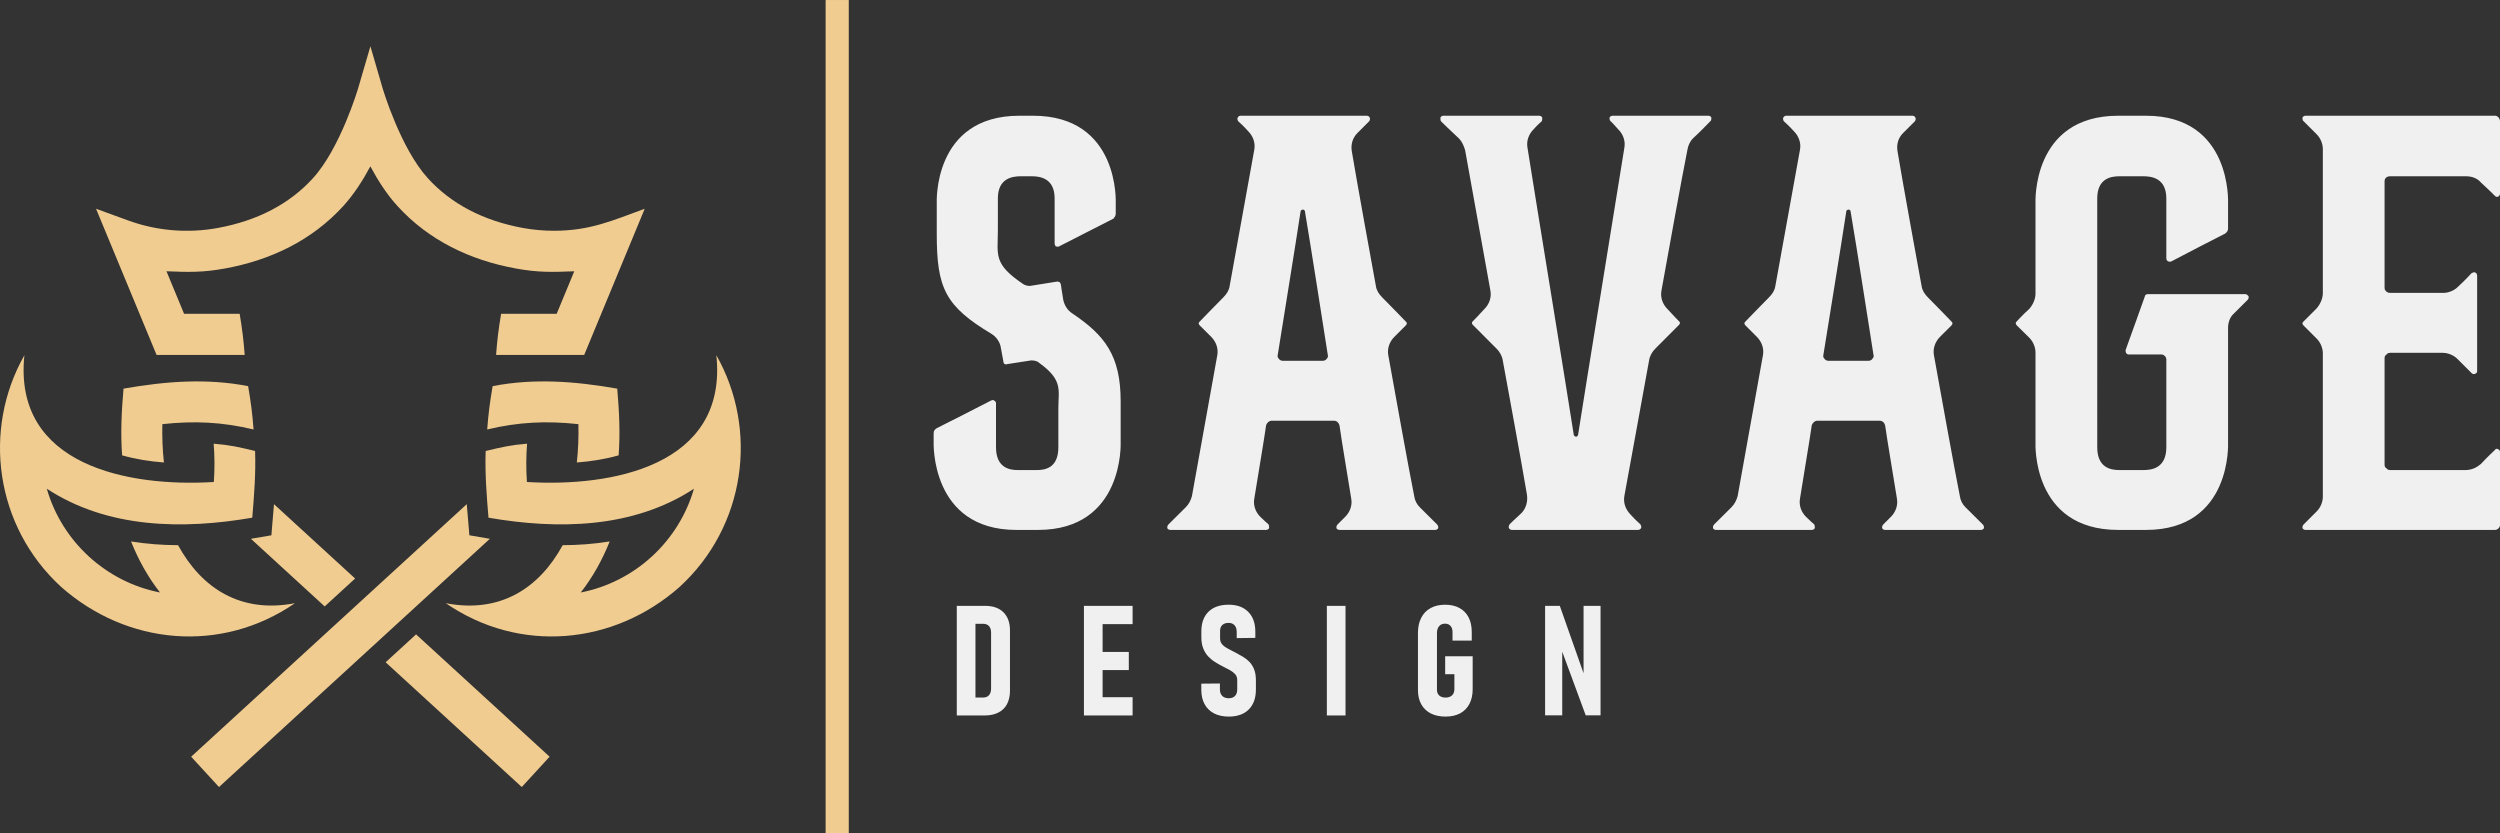 <?xml version="1.0" encoding="UTF-8"?>
<svg xmlns="http://www.w3.org/2000/svg" viewBox="0 0 15360 5120">
	<rect x="0" y="0" width="15360" height="5120" fill="#333333" stroke="none"/>
	<style>
		.light {fill: #f0f0f0;}
		.brand {fill: #f0cc90;}
	</style>
	<path class="brand" d="M1472.36,1927.8h-341.39l-108.12-261.09c138.02,5.56,223.19,8,362.6-17.73,278.47-51.45,530.52-171.74,723.12-382.42,63.97-70.23,119.59-155.75,166.87-244.4,47.63,88.65,102.9,174.17,167.22,244.4,192.25,210.68,444.65,330.96,723.12,382.42,139.41,25.73,224.24,23.29,362.6,17.73l-108.12,261.09h-341.39c-15.64,92.82-23.99,159.92-30.94,253.09h541.29l371.99-898.33c-198.16,72.31-335.83,135.24-557.29,135.24-64.66,0-129.33-5.91-192.25-17.38-243.01-44.85-439.08-147.4-582.32-304.54-168.96-184.6-277.43-549.98-278.47-553.46l-75.09-257.96-75.44,257.96c-1.04,3.48-109.51,368.86-278.47,553.46-143.23,157.14-339.31,259.7-582.66,304.54-184.26,34.07-375.81,18.43-551.72-45.89l-197.47-71.96,371.99,898.33h541.29c-6.95-93.17-15.3-160.27-30.94-253.09h0Zm2319.88,459.94c-262.48-45.89-512.09-64.32-765.53-15.3-17.03,99.78-26.07,168.61-33.37,266.3,190.17-45.89,365.38-54.23,560.41-32.68,1.74,78.57-1.04,157.14-9.73,235.36,86.57-6.26,173.13-20.16,256.91-43.8,10.08-139.06,3.48-269.08-8.69-409.88h0Zm-924.41,709.9l-1693.41,1551.57,171.04,186.34,1664.21-1525.15c-42.07-6.95-83.78-14.25-125.85-21.55-5.56-63.62-11.12-127.59-15.99-191.21Zm369.55-136.28c-5.56-80.31-5.21-156.79,1.04-235.36-100.12,8-158.88,21.9-254.48,44.85-4.87,136.97,5.91,273.6,17.38,409.88,426.22,73.7,888.25,67.1,1262.32-178-93.52,324.71-363.99,572.93-695.65,637.59,74.4-94.56,133.15-201.99,178-313.58-95.95,15.3-191.56,22.6-288.9,22.95-145.67,267-386.94,420.66-718.25,356.34,452.99,311.84,1032.52,257.96,1437.19-100.47,405.01-371.29,485.32-964.39,225.28-1422.94,71.27,681.05-644.89,810.72-1163.94,778.74h0ZM758.98,2387.74c262.48-45.89,512.09-64.32,765.53-15.3,17.03,99.78,26.07,168.61,33.37,266.3-190.17-45.89-365.38-54.23-560.41-32.68-1.74,78.57,1.04,157.14,9.73,235.36-86.57-6.26-173.13-20.16-256.91-43.8-10.08-139.06-3.48-269.08,8.69-409.88h0Zm924.41,709.9l498.53,456.81-187.04,171.39-453.34-415.44c42.07-6.95,83.78-14.25,125.85-21.55,5.56-63.62,11.12-127.59,15.99-191.21h0Zm872.95,799.95l820.46,751.62-171.04,186.34-836.45-766.57,187.04-171.39h0Zm-1242.51-936.23c5.56-80.31,5.21-156.79-1.04-235.36,100.12,8,158.88,21.9,254.48,44.85,4.87,136.97-5.91,273.6-17.38,409.88-426.22,73.7-888.25,67.1-1262.32-178,93.17,324.71,363.99,572.93,695.65,637.59-74.4-94.56-133.5-201.99-178-313.58,95.95,15.3,191.56,22.6,288.9,22.95,145.67,267,386.94,420.66,718.25,356.34-452.99,311.84-1032.53,257.96-1437.19-100.47C-29.84,3234.27-110.15,2641.18,149.9,2182.62c-71.27,681.05,644.89,810.72,1163.94,778.74h0Z"/>
	<rect class="brand" x="5072.64" y=".07" width="142.19" height="5119.86"/>
	<path class="light" d="M6885.3,2718.01v-253.44c0-280.55-98.39-405.01-295.5-537.82-30.59-19.12-49.37-49.37-57.01-83.44-7.65-44.85-15.3-98.04-15.3-98.04-3.82-3.82-3.82-11.47-7.65-11.47-7.3-3.82-11.13-3.82-14.95-3.82,0,0-117.51,19.12-166.87,26.77-15.3,0-30.25-3.82-41.72-11.47-185.99-125.15-155.4-178.35-155.4-333.05v-193.64c0-124.46,90.74-135.58,140.1-135.58h68.49c49.02,0,140.1,11.12,140.1,135.58v276.38c0,7.65,3.82,15.3,7.65,19.12,7.65,0,15.3,3.48,19.12,0,75.79-38.24,272.91-139.76,333.75-170.35,7.3-7.3,14.95-18.77,14.95-30.25v-64.32s26.77-538.16-508.27-538.16h-83.44c-534.69,0-507.92,538.16-507.92,538.16v189.47c0,333.05,52.84,442.56,337.22,613.26,30.59,18.77,53.19,53.19,57.01,87.26,7.65,41.02,15.3,82.74,15.3,82.74,0,7.65,3.82,11.47,7.65,15.3,3.48,0,11.13,3.48,14.95,0,0,0,102.56-15.3,148.1-22.94,18.77,0,37.89,3.82,49.02,15.3,148.1,106.03,117.85,166.87,117.85,279.86v238.84c0,128.63-83.44,139.76-132.8,139.76h-117.51c-45.54,0-132.8-11.12-132.8-139.76v-272.21c0-3.82-3.82-11.47-11.47-15.3-3.82-3.82-11.47-3.82-18.77,0-72.31,37.89-273.25,139.76-333.75,170-11.47,7.65-19.12,15.3-19.12,30.59v52.84s-22.6,541.64,508.27,541.64h132.8c530.86,0,507.92-537.82,507.92-537.82h0Zm1943.72,503.75s-64.32-63.62-106.03-105.34c-19.12-19.12-30.25-41.72-34.07-68.49-30.59-150.19-125.15-675.49-159.22-865.3-7.65-41.72,7.3-83.44,37.89-113.68,30.25-30.25,68.14-68.14,68.14-68.14,3.82-3.82,7.65-7.65,7.65-15.3,0-3.82-3.82-7.65-7.65-11.47,0,0-94.91-98.39-144.28-147.75-18.77-19.12-34.07-41.72-37.89-68.49-26.42-143.93-117.51-644.55-147.75-826.72-7.65-41.72,3.82-83.44,34.07-113.68,34.07-34.07,71.96-71.96,71.96-71.96,3.82-3.82,7.65-15.3,3.82-22.94-3.82-7.65-11.13-11.47-18.77-11.47h-773.87c-7.65,0-14.95,3.82-18.77,11.47-3.82,7.65,0,19.12,3.82,22.94,0,0,34.07,30.25,60.49,60.49,30.25,30.25,45.54,71.96,37.89,113.68-34.07,185.99-125.15,690.44-151.58,838.19-3.82,26.77-19.12,49.37-37.89,68.49-49.37,49.37-144.28,147.75-144.28,147.75-3.82,3.82-7.65,7.65-7.65,11.47,0,7.65,3.82,11.47,7.65,15.3,0,0,37.89,37.89,68.49,68.14,30.25,30.25,45.54,71.96,37.89,113.68-34.07,189.82-128.98,715.12-155.75,865.3-7.3,26.77-18.77,49.37-37.89,68.49-41.72,41.72-106.03,105.34-106.03,105.34-7.65,7.65-7.65,15.3-7.65,22.95,3.82,7.65,11.47,11.12,19.12,11.12h587.88c7.3,0,14.95-3.48,18.77-11.12,0-7.65,0-15.3-3.82-22.95,0,0-26.42-22.6-49.37-45.54-30.25-29.55-45.54-71.27-37.89-112.99,19.12-120.64,60.84-365.38,72.31-448.82,3.48-15.3,18.77-29.55,34.07-29.55h383.11c18.77,0,30.25,14.25,34.07,29.55,11.13,83.44,52.84,328.18,71.96,448.82,7.65,41.72-7.65,83.44-37.89,112.99-22.95,22.95-45.54,45.54-45.54,45.54-7.65,7.65-7.65,15.3-7.65,22.95,3.82,7.65,11.47,11.12,19.12,11.12h587.88c7.3,0,14.95-3.48,18.77-11.12,0-7.65,0-15.3-7.65-22.95h0Zm-678.62-1016.19c-3.82,7.3-15.3,11.12-22.95,11.12h-246.48c-7.65,0-18.77-3.82-22.6-11.12-7.65-7.65-11.47-15.3-7.65-26.77,22.6-143.93,109.86-678.62,140.1-879.91,0-7.3,7.65-11.12,15.3-11.12,3.82,0,11.47,3.82,11.47,11.12,34.07,201.29,117.51,735.98,140.1,879.91,3.82,11.47,0,19.12-7.3,26.77h0Zm2364.38-1483.08c-3.48-7.65-11.13-11.47-18.77-11.47h-587.88c-7.65,0-15.3,3.82-19.12,11.47,0,7.65,0,19.12,7.65,22.94,0,0,22.95,22.6,45.54,49.02,30.25,29.9,45.54,71.62,37.89,113.33-45.54,287.51-235.01,1446.23-284.38,1763.98,0,3.82-7.65,11.47-11.47,11.47-7.3,0-14.95-7.65-14.95-11.47-49.37-317.75-239.18-1476.48-284.38-1763.98-7.65-41.72,7.3-83.44,37.89-113.68,22.6-26.07,49.02-48.67,49.02-48.67,3.82-3.82,3.82-15.3,3.82-22.94-3.82-7.65-11.13-11.47-18.77-11.47h-587.88c-7.65,0-15.3,3.82-19.12,11.47,0,7.65,0,19.12,3.82,22.94,0,0,68.49,67.44,110.21,105.34,18.77,19.12,30.25,45.54,37.89,72.31,26.42,147.75,121.33,673.75,155.4,863.22,7.65,41.72-7.65,83.44-37.89,113.33-30.25,34.07-68.14,71.96-68.14,71.96-3.82,3.82-7.65,7.65-7.65,11.47,0,7.3,3.82,11.12,7.65,14.95,0,0,94.56,94.91,143.93,144.28,19.12,18.77,34.07,45.54,37.89,71.96,26.77,143.58,117.51,639.68,148.1,821.85,7.3,41.72-3.82,87.26-34.42,117.51-34.07,30.25-71.96,68.14-71.96,68.14-3.82,7.65-7.65,15.3-3.82,22.95,3.82,7.65,11.47,11.12,19.12,11.12h773.52c7.65,0,15.3-3.48,19.12-11.12,3.82-7.65,0-15.3-3.82-22.95,0,0-34.07-30.25-60.84-60.49-30.25-30.59-45.54-72.31-37.89-114.03,34.07-181.82,125.15-689.39,151.92-832.97,3.82-26.42,18.77-53.19,37.89-71.96,49.37-49.37,143.93-144.28,143.93-144.28,3.82-3.82,7.65-7.65,7.65-14.95,0-3.82-3.82-7.65-7.65-11.47,0,0-37.89-37.89-68.14-71.96-30.25-29.9-45.54-71.62-37.89-113.33,34.07-189.47,128.98-715.47,159.22-863.22,3.82-26.77,15.3-53.19,34.07-72.31,41.72-37.89,106.38-105.34,106.38-105.34,7.3-3.82,7.3-15.3,7.3-22.94h0Zm1666.99,2499.27s-64.32-63.62-106.03-105.34c-19.12-19.12-30.59-41.72-34.42-68.49-30.25-150.19-125.15-675.49-159.22-865.3-7.65-41.72,7.65-83.44,37.89-113.68,30.59-30.25,68.49-68.14,68.49-68.14,3.82-3.82,7.3-7.65,7.3-15.3,0-3.82-3.48-7.65-7.3-11.47,0,0-94.91-98.39-144.28-147.75-18.77-19.12-34.07-41.72-37.89-68.49-26.42-143.93-117.51-644.55-147.75-826.72-7.65-41.72,3.48-83.44,34.07-113.68,34.07-34.07,71.96-71.96,71.96-71.96,3.82-3.82,7.65-15.3,3.82-22.94-3.82-7.65-11.47-11.47-19.12-11.47h-773.52c-7.65,0-15.3,3.82-19.12,11.47-3.82,7.65,0,19.12,3.82,22.94,0,0,34.07,30.25,60.84,60.49,30.25,30.25,45.54,71.96,37.89,113.68-34.07,185.99-125.15,690.44-151.58,838.19-3.82,26.77-19.12,49.37-38.24,68.49-49.02,49.37-143.93,147.75-143.93,147.75-3.82,3.82-7.65,7.65-7.65,11.47,0,7.65,3.82,11.47,7.65,15.3,0,0,37.89,37.89,68.14,68.14,30.59,30.25,45.54,71.96,37.89,113.68-34.07,189.82-128.98,715.12-155.4,865.3-7.65,26.77-18.77,49.37-37.89,68.49-41.72,41.72-106.03,105.34-106.03,105.34-7.65,7.65-7.65,15.3-7.65,22.95,3.82,7.65,11.13,11.12,18.77,11.12h587.88c7.65,0,15.3-3.48,19.12-11.12,0-7.65,0-15.3-3.82-22.95,0,0-26.77-22.6-49.37-45.54-30.25-29.55-45.54-71.27-37.89-112.99,18.77-120.64,60.49-365.38,71.96-448.82,3.82-15.3,19.12-29.55,34.07-29.55h383.11c19.12,0,30.25,14.25,34.07,29.55,11.47,83.44,53.19,328.18,72.31,448.82,7.3,41.72-7.65,83.44-37.89,112.99-22.95,22.95-45.54,45.54-45.54,45.54-7.65,7.65-7.65,15.3-7.65,22.95,3.82,7.65,11.47,11.12,18.77,11.12h587.88c7.65,0,15.3-3.48,19.12-11.12,0-7.65,0-15.3-7.65-22.95h0Zm-678.96-1016.19c-3.82,7.3-14.95,11.12-22.6,11.12h-246.48c-7.65,0-19.12-3.82-22.95-11.12-7.65-7.65-11.13-15.3-7.65-26.77,22.95-143.93,110.21-678.62,140.45-879.91,0-7.3,7.65-11.12,15.3-11.12,3.82,0,11.13,3.82,11.13,11.12,34.42,201.29,117.85,735.98,140.45,879.91,3.82,11.47,0,19.12-7.65,26.77h0Zm2311.53-386.94c-3.82-3.82-11.13-11.47-18.77-11.47h-599.35c-11.47,0-18.77,7.65-18.77,15.3-19.12,52.5-91.08,256.57-117.85,328.53,0,3.82,0,11.47,3.82,19.12,3.82,3.82,7.65,7.65,15.3,7.65h200.94c15.3,0,30.25,14.95,30.25,30.25v540.25c0,128.63-90.74,139.76-140.1,139.76h-148.1c-49.02,0-136.28-11.12-136.28-139.76V1219.28c0-125.15,87.26-136.28,136.28-136.28h148.1c49.37,0,140.1,11.12,140.1,136.28v367.82c0,7.65,3.82,15.3,11.47,19.12,3.82,0,11.47,3.82,19.12,0,71.96-37.89,269.08-140.45,329.92-170.7,11.47-7.65,18.77-18.77,18.77-30.25v-155.4s26.77-538.86-504.44-538.86h-170.35c-535.04,0-508.27,538.86-508.27,538.86v553.46c0,34.07-15.3,67.79-37.89,94.21-34.42,30.25-76.14,75.79-76.14,75.79-3.48,3.82-7.3,7.65-7.3,11.47,0,7.65,3.82,11.47,7.3,15.3,0,0,41.72,41.72,76.14,75.09,22.6,22.94,37.89,57.01,37.89,91.08v551.72s-26.77,537.82,508.27,537.82h170.35c531.21,0,504.44-537.82,504.44-537.82v-702.95c0-34.07,11.47-68.14,37.89-90.74,34.42-34.42,83.44-83.09,83.44-83.09,3.82-3.82,7.65-14.95,3.82-22.6h0Zm870.52-735.63h466.55c34.07,0,68.14,11.12,91.08,37.89,37.89,34.07,87.26,83.44,87.26,83.44,3.48,3.82,11.13,7.3,18.77,3.82,7.65-3.82,11.47-11.47,11.47-19.12v-443.6c0-19.12-15.3-34.42-30.25-34.42h-1164.63c-7.3,0-14.95,3.82-18.77,11.47,0,7.65,0,19.12,7.65,22.94,0,0,45.54,45.54,79.61,79.61,22.6,22.6,37.89,56.67,37.89,91.08v883.38c0,34.42-15.3,68.49-37.89,94.91-34.07,34.07-79.61,79.61-79.61,79.61-3.82,3.82-7.65,7.65-7.65,11.47,0,7.65,3.82,11.47,7.65,15.3,0,0,45.54,45.19,79.61,79.61,22.6,22.6,37.89,56.67,37.89,90.74v879.91c0,34.42-15.3,68.49-37.89,91.08-34.07,34.07-79.61,79.61-79.61,79.61-7.65,7.65-7.65,15.3-7.65,22.95,3.82,7.65,11.47,11.12,18.77,11.12h1164.63c14.95,0,30.25-14.95,30.25-30.25v-446.73c0-11.47-3.82-15.3-11.47-19.12-7.65-3.82-15.3-3.82-18.77,3.82,0,0-53.19,49.37-87.26,87.26-26.77,22.25-57.02,37.2-94.91,37.2h-462.72c-7.65,0-19.12-3.82-22.6-11.12-7.65-3.82-11.47-10.78-11.47-22.25v-653.58c0-11.47,3.82-18.43,11.47-22.25,3.48-7.65,14.95-11.12,22.6-11.12h322.27c34.07,0,68.49,14.95,91.08,37.2,37.89,37.89,87.26,87.26,87.26,87.26,7.65,7.65,15.3,7.65,22.6,3.82,7.65-3.82,11.47-7.65,11.47-15.3v-587.18c0-7.65-3.82-15.3-11.47-19.12-7.3-3.82-14.95,0-22.6,3.82,0,0-45.54,49.37-83.44,83.44-22.6,22.94-57.02,37.89-91.08,37.89h-326.1c-19.12,0-34.07-14.95-34.07-30.25v-656.02c0-19.12,14.95-30.25,34.07-30.25h0Z"/>
	<path class="light" d="M5993.22,4285.57h47.63c15.3,0,27.46-4.87,35.81-14.6,8-9.39,12.52-22.6,12.52-39.28v-345.22c0-17.03-4.52-30.25-12.52-39.63-8.34-9.39-20.51-13.91-35.81-14.25h-47.63v452.99Zm-38.59-563.2h97.69c48.67,0,86.22,13.21,112.99,39.63,26.42,26.42,39.98,63.62,39.98,111.25v371.64c0,31.29-6.26,58.41-18.08,81-12.17,22.95-29.55,39.98-52.5,51.8-22.95,11.82-50.41,18.08-82.74,18.08h-173.48v-673.4h76.14Zm705.04,673.4v-673.4h298.98v112.29h-184.26v170.7h160.96v111.6h-160.96v166.53h184.26v112.29h-298.98Zm889.99,6.95c-35.46,0-66.05-6.61-91.08-19.82-25.03-13.21-44.5-31.98-57.71-56.67-13.56-24.68-20.16-54.58-20.16-90.04v-35.81l114.38-1.04v36.16c0,17.03,4.52,30.25,14.25,39.98,9.39,9.73,22.95,14.6,39.98,14.6s29.55-4.87,38.59-14.25c9.04-9.73,13.56-22.6,13.56-39.63v-58.75c0-13.91-4.17-25.38-12.17-34.77-8.34-9.39-19.12-17.73-32.68-25.38-13.56-7.65-28.16-15.3-44.15-22.95-14.95-7.65-30.59-16.34-45.89-26.07-15.64-9.39-29.9-21.21-42.76-34.42-12.86-13.56-22.95-29.9-30.94-49.37-8-19.47-11.82-42.76-11.82-70.23v-34.77c0-51.8,14.6-92.13,43.8-120.98,29.2-28.51,70.23-43.11,123.42-43.11s91.78,14.6,120.64,43.8c29.2,28.86,43.8,69.53,43.8,122.03v37.89l-114.38,1.39v-38.24c0-17.38-4.52-30.94-13.21-40.68-9.04-9.73-21.21-14.6-36.85-14.6-16.69,0-29.55,4.52-38.59,13.21-9.39,9.04-13.56,20.86-13.56,36.5v44.85c0,15.99,4.52,28.51,13.91,38.59,9.39,10.08,21.55,18.77,36.5,26.42,14.95,7.65,30.94,15.99,47.63,24.68,14.6,7.65,28.86,15.64,43.11,24.34,14.25,8.34,27.46,19.12,39.63,31.29,11.82,12.52,21.21,27.81,28.51,45.89,7.3,18.08,10.78,40.68,10.78,67.79v55.62c0,52.5-14.6,93.52-43.8,122.72-28.86,29.2-70.23,43.8-122.72,43.8h0Zm717.21-680.35v673.4h-114.73v-673.4h114.73Zm612.21,309.76h168.96v201.64c0,35.46-6.61,65.71-19.82,90.74-12.86,25.03-31.98,44.5-56.67,58.06-25.03,13.21-54.93,20.16-90.04,20.16s-65.71-6.61-91.08-19.47c-25.38-13.21-44.85-31.98-58.41-56.32-13.56-24.68-20.16-53.89-20.16-88.65v-349.04c0-36.5,6.61-67.79,20.16-93.52,13.21-26.07,32.33-45.89,57.36-59.45,24.68-13.91,54.58-20.86,89-20.86s64.32,6.61,88.65,20.16c24.34,13.21,43.11,32.33,55.97,57.36,13.21,25.38,19.47,55.62,19.47,91.08v51.8h-118.2v-51.8c0-16.34-3.82-29.2-12.17-38.24-8-9.39-19.47-13.91-33.72-13.91-15.64,0-27.81,4.87-36.5,15.3-8.69,10.43-13.21,24.34-13.21,42.07v349.04c0,14.95,4.52,26.42,13.91,34.77,9.39,8.69,22.25,12.86,38.94,12.86s29.9-4.52,39.63-13.56c9.73-9.04,14.6-21.9,14.6-37.89v-92.13h-56.67v-110.21h0Zm613.95,362.95v-672.71h90.39l146.01,414.4v-414.4h104.3v672.71h-91.08l-144.28-391.11v391.11h-105.34Z"/>
</svg>